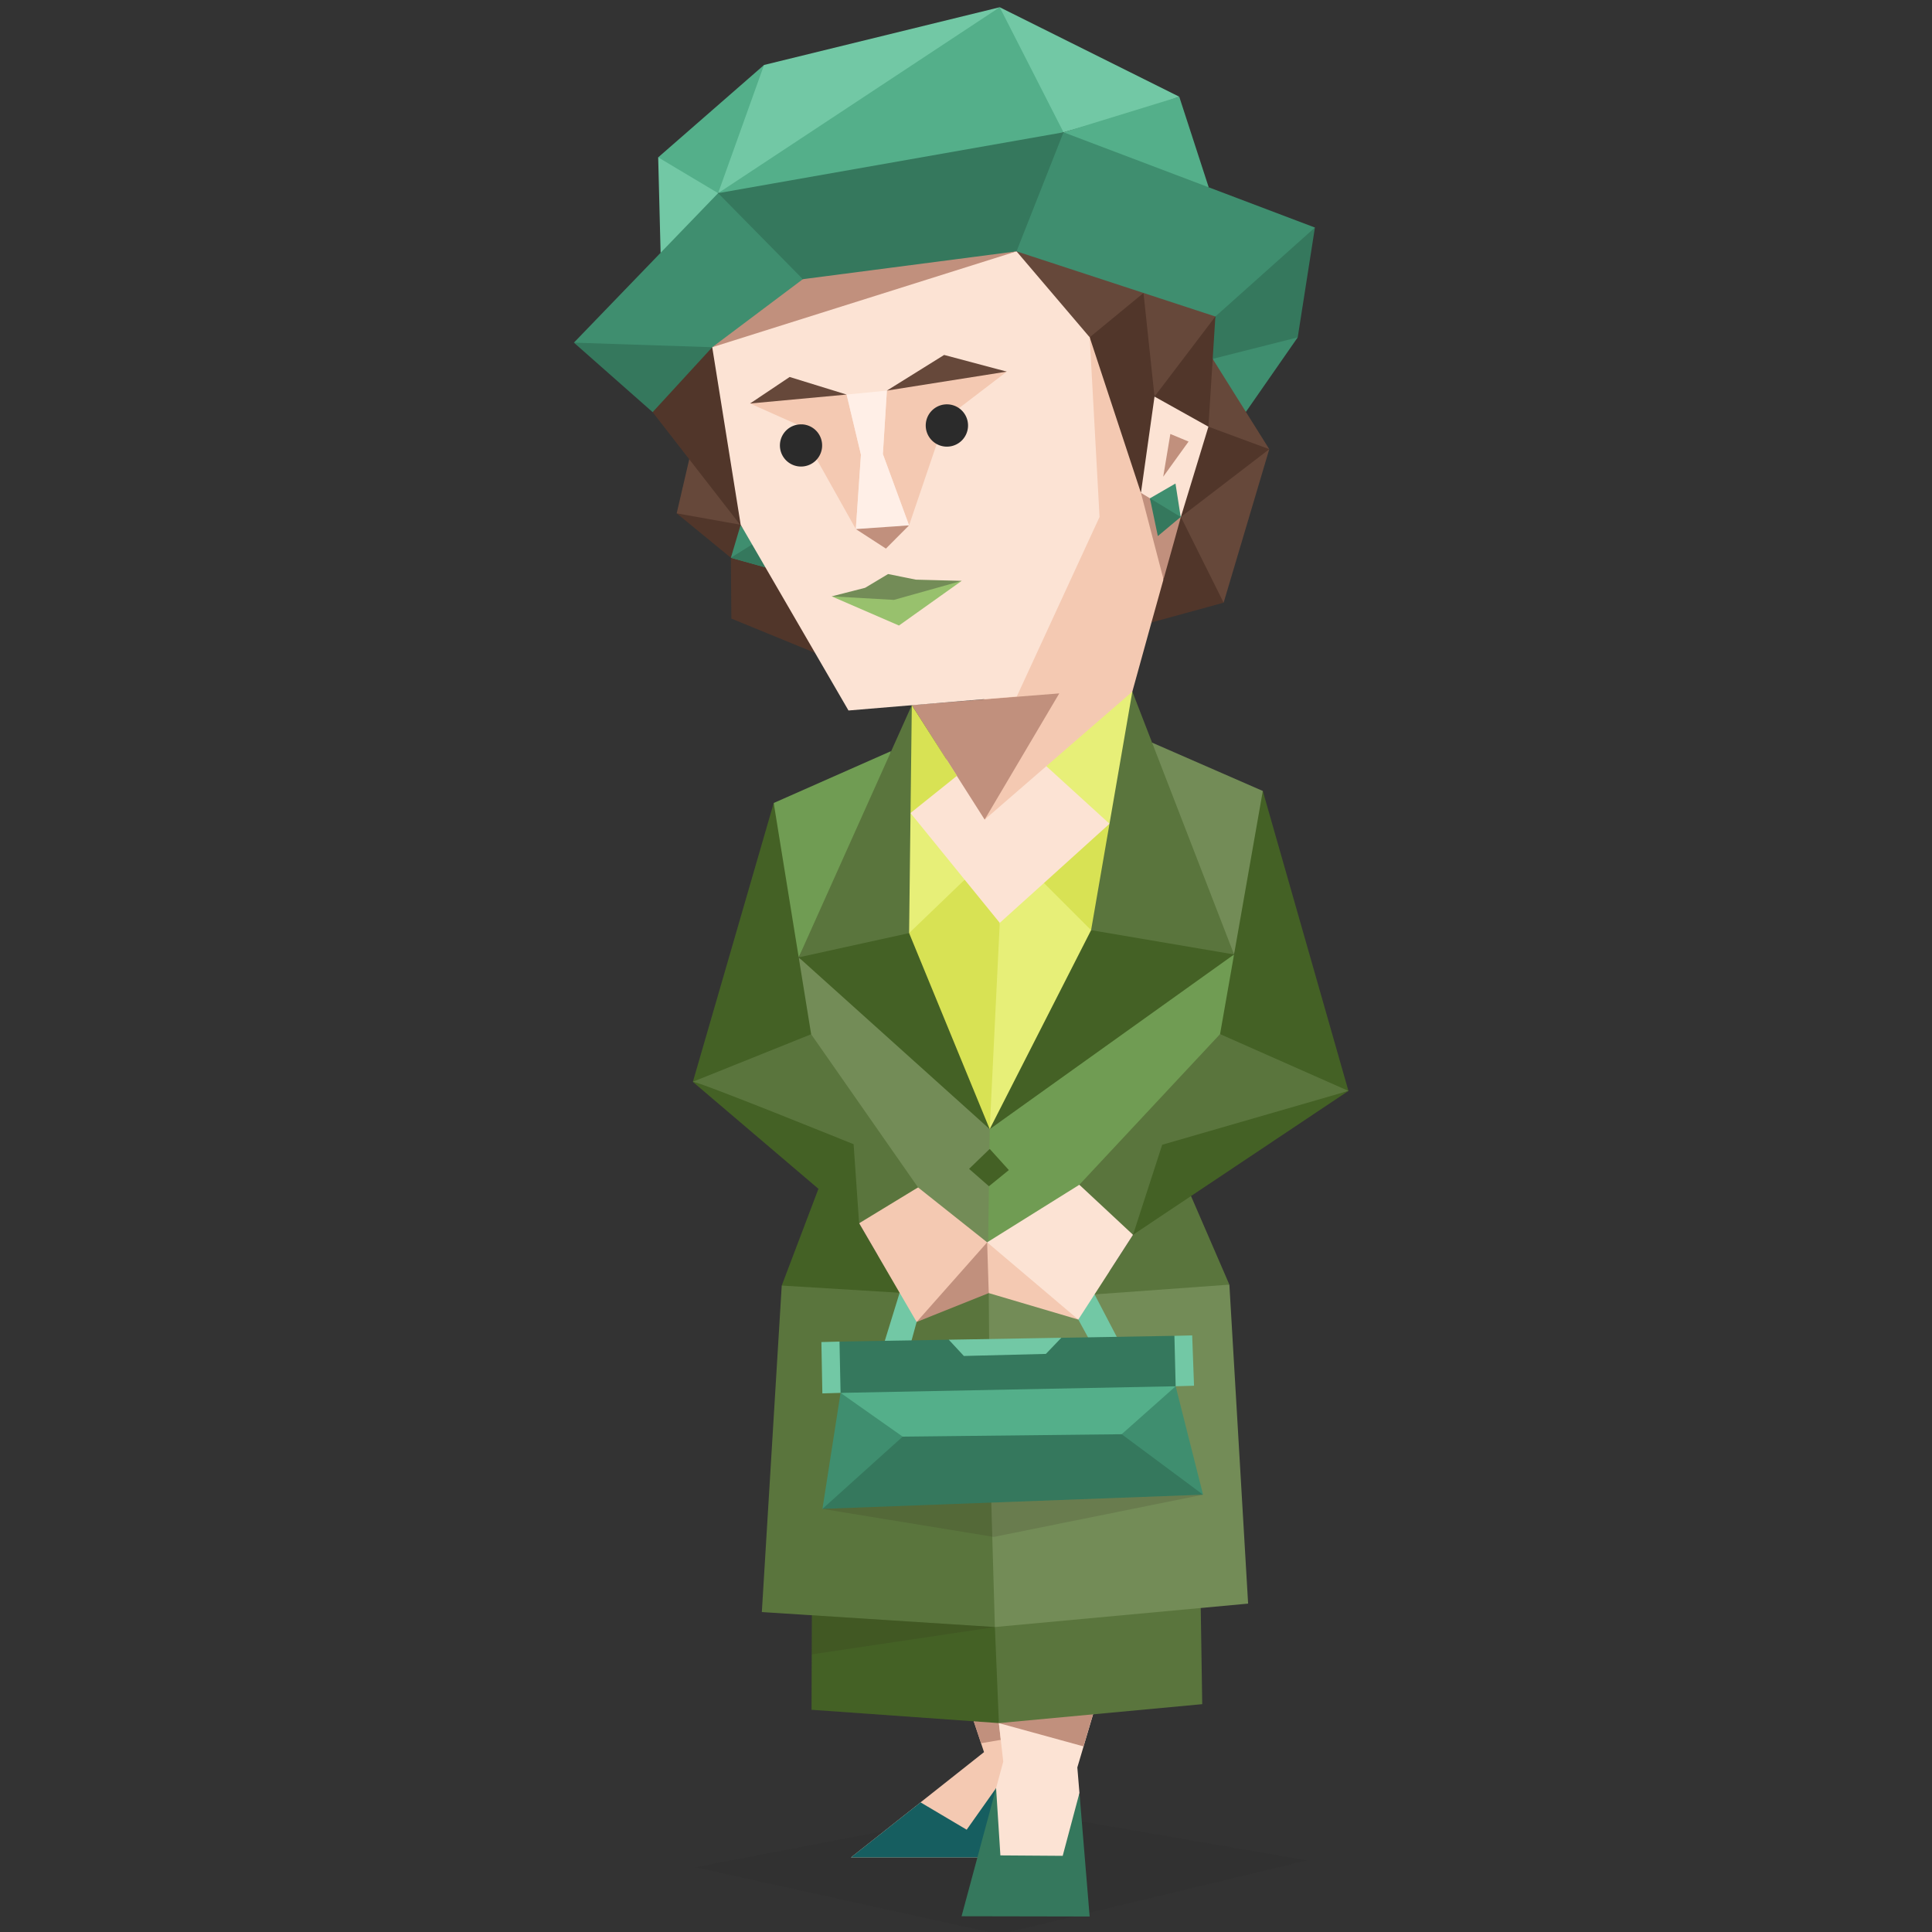 <svg id="Layer_1" data-name="Layer 1" xmlns="http://www.w3.org/2000/svg" viewBox="0 0 400 400"><rect x="0" y="0" width="400" height="400" fill="#333333" stroke="none"/><defs><style>.cls-1,.cls-21{fill:#2b2b2b;}.cls-1,.cls-10,.cls-11,.cls-12,.cls-13,.cls-14,.cls-15,.cls-16,.cls-17,.cls-18,.cls-19,.cls-2,.cls-20,.cls-21,.cls-3,.cls-4,.cls-5,.cls-6,.cls-7,.cls-8,.cls-9{fill-rule:evenodd;}.cls-1,.cls-20{opacity:0.15;}.cls-2{fill:#f4c9b2;}.cls-3{fill:#c1907d;}.cls-4{fill:#165e60;}.cls-5{fill:#fce3d4;}.cls-6{fill:#35785d;}.cls-7{fill:#446125;}.cls-8{fill:#5a753d;}.cls-9{fill:#738c57;}.cls-10{fill:#51362a;}.cls-11{fill:#66483a;}.cls-12{fill:#709c53;}.cls-13{fill:#72c8a5;}.cls-14{fill:#54af8a;}.cls-15{fill:#3f8e6f;}.cls-16{fill:#d8e254;}.cls-17{fill:#e7ef78;}.cls-18{fill:#ffefe7;}.cls-19{fill:#98c16d;}.cls-20{fill:#33231b;}</style></defs><title>diplomats_INFP_famous_fictional_sybil_branson_downtown_abbey</title><polygon class="cls-1" points="143.83 386.59 206.88 400.5 270.71 385.17 207.86 374.33 143.83 386.59"/><polygon class="cls-2" points="203.73 362.76 176.18 384.56 209.49 384.56 222.21 362.84 216.22 319.49 190.6 323.28 203.73 362.76"/><polygon class="cls-3" points="221.94 360.91 219.58 343.83 197.79 344.9 203.12 360.92 207.2 360.22 206.81 356.75 221.94 360.91"/><polygon class="cls-4" points="190.59 373.16 176.18 384.56 209.49 384.56 210.93 382.12 206.23 370.21 200.14 378.82 190.59 373.16"/><polygon class="cls-5" points="203.36 326.38 207.71 364.73 206.23 370.21 204.52 388.13 221.71 389.2 223.49 371.21 223.05 365.93 234.77 326.38 203.36 326.38"/><path class="cls-3" d="M207,358.59l.18,1.63h0Zm-1.6-14.06,1.39,12.22,17.54,4.82,5.41-18.25Z"/><polygon class="cls-6" points="206.23 370.21 199.08 396.74 225.6 396.79 223.49 371.21 220.02 384.23 207.12 384.14 206.23 370.21"/><polygon class="cls-5" points="194.14 158.26 203.94 152.44 226.4 152.38 237.37 178.16 205.49 202.59 180.14 170.8 194.14 158.26"/><polygon class="cls-2" points="224.55 63.47 221.23 96.87 203.76 141.13 203.86 169.69 216.63 158.63 227.11 158.67 234.44 143.19 238.4 128.87 242.58 124.42 240.89 119.94 240.57 112.03 239.75 109.7 235.06 67.22 224.55 63.47"/><polygon class="cls-7" points="204.11 334.13 171.71 332.6 168.09 334.42 168.02 353.99 206.81 356.75 209.23 344.31 207.78 336.44 204.11 334.13"/><polygon class="cls-8" points="245.56 330.51 207.89 333.78 205.98 336.85 206.81 356.75 248.91 352.83 248.6 332.92 245.56 330.51"/><polygon class="cls-8" points="172.42 259.98 161.85 266.16 157.73 333.76 205.98 336.86 209.94 333.82 209.31 293.88 204.59 263.88 194.88 259.58 172.42 259.98"/><polygon class="cls-7" points="161.85 266.16 186.26 267.65 177.88 253.26 174.11 243.65 169.46 246.1 161.85 266.16"/><polygon class="cls-9" points="217.28 262.54 204.71 267.72 205 303.01 205.98 336.86 258.41 332.01 254.53 265.97 241.15 263.89 217.28 262.54"/><polygon class="cls-8" points="246.59 247.63 241.58 246.27 234.58 255.65 226.62 267.99 254.53 265.97 246.59 247.63"/><polygon class="cls-10" points="151.42 128.07 151.32 115.48 155.8 113.87 162.24 119.3 168.74 135.17 151.42 128.07"/><polygon class="cls-10" points="140.1 106.28 151.32 115.48 154.48 111.05 154.81 104.97 144.68 102.11 140.1 106.28"/><polygon class="cls-11" points="140.1 106.28 153.74 108.72 144.3 88.2 140.1 106.28"/><polygon class="cls-10" points="238.4 128.87 253.34 124.78 251.56 111.77 244.49 107.03 240.57 112.03 240.89 119.94 238.4 128.87"/><polygon class="cls-3" points="203.86 169.69 219.31 143.56 188.77 145.98 203.86 169.69"/><polygon class="cls-9" points="165.36 198.21 162.23 221.52 191.13 259.77 204.54 262.47 209.49 257.8 206.14 231.36 182.67 210.74 165.36 198.21"/><polygon class="cls-12" points="229.41 210 204.91 233.78 204.52 261.67 220.97 259.68 256.23 222.26 255.5 197.61 229.41 210"/><polygon class="cls-13" points="136.27 32.58 136.77 52.34 148.95 47.79 148.68 39.99 145.87 32.11 136.27 32.58"/><polygon class="cls-14" points="158.19 13.45 136.27 32.58 148.68 39.99 159.98 20.74 158.19 13.45"/><polygon class="cls-13" points="206.98 1.5 158.19 13.45 148.68 39.99 186.83 19.65 206.98 1.5"/><polygon class="cls-14" points="220.19 27.39 218.62 11.98 206.98 1.5 148.68 39.99 167.38 42.11 199.98 36.63 220.19 27.39"/><polygon class="cls-13" points="244.15 20.02 236.15 22.93 220.19 27.39 206.98 1.5 244.15 20.02"/><polygon class="cls-14" points="236.42 39.37 220.19 27.39 244.15 20.02 250.25 38.78 236.42 39.37"/><polygon class="cls-6" points="268.68 69.85 272.24 47.11 256.71 53.77 251.63 65.53 249.85 72.52 251.07 74.3 258.11 77.01 268.68 69.85"/><polygon class="cls-15" points="257.95 85.28 268.68 69.85 251.07 74.3 252.79 82.73 257.95 85.28"/><polygon class="cls-15" points="174.03 288.38 170.28 312.4 185.11 305.03 186.89 297.44 183.45 291.3 174.03 288.38"/><polygon class="cls-6" points="202.16 295.23 186.89 297.44 170.28 312.4 249.08 309.46 234.43 294.99 202.16 295.23"/><polygon class="cls-15" points="243.41 287.01 234.4 289.23 232.23 296.94 249.08 309.46 243.41 287.01"/><polygon class="cls-14" points="174.03 288.38 208.09 284.08 243.41 287.01 232.23 296.94 186.89 297.44 174.03 288.38"/><polygon class="cls-13" points="186.26 267.65 182 281.46 184.55 283.38 187.68 281.36 189.78 273.7 189.21 269.84 186.26 267.65"/><polygon class="cls-13" points="223.25 267.02 223.25 273.2 227.34 280.68 231.42 281.97 233.2 280.58 226.62 267.99 223.25 267.02"/><polygon class="cls-3" points="204.71 267.72 189.78 273.7 193.52 262.6 204.38 257.21 206.29 263.09 204.71 267.72"/><polygon class="cls-2" points="223.25 273.2 215.99 262.88 204.38 257.21 204.71 267.72 223.25 273.2"/><polygon class="cls-2" points="190.07 245.84 204.38 257.21 189.78 273.7 177.88 253.26 182.54 247.62 190.07 245.84"/><polygon class="cls-5" points="223.47 245.29 204.38 257.21 223.25 273.2 234.58 255.65 230.18 247.01 223.47 245.29"/><polygon class="cls-12" points="160.19 166.25 158.91 180.1 165.36 198.21 181.31 189.45 184.44 155.53 160.19 166.25"/><polygon class="cls-9" points="238.52 153.75 238.57 187.55 255.5 197.61 261.69 179.63 261.45 163.76 238.52 153.75"/><polygon class="cls-8" points="143.46 223.96 172.06 238.43 177.88 253.26 190.07 245.84 167.94 214.13 154.3 207.59 143.46 223.96"/><polygon class="cls-7" points="160.19 166.25 167.94 214.13 143.46 223.96 160.19 166.25"/><polygon class="cls-8" points="223.47 245.29 252.6 214.1 268.63 212.05 279.18 225.86 243.65 238.35 234.58 255.65 223.47 245.29"/><polygon class="cls-7" points="261.45 163.76 252.6 214.1 279.18 225.86 261.45 163.76"/><path class="cls-7" d="M143.46,224l34.41,29.3-1.14-16.4s-32.9-13.34-33.27-12.9"/><polygon class="cls-7" points="279.18 225.86 234.58 255.65 240.62 237.01 279.18 225.86"/><polygon class="cls-7" points="204.91 237.87 200.64 242 204.75 245.6 208.87 242.25 204.91 237.87"/><polygon class="cls-16" points="199.72 182.13 187.01 189.7 184.09 202.18 192.83 214.2 204.91 233.78 209.55 211.42 206.99 191.07 199.72 182.13"/><polygon class="cls-17" points="188.51 168.33 199.72 182.13 188.22 193.19 185.79 186.05 188.51 168.33"/><polygon class="cls-16" points="198.13 160.62 188.51 168.33 186.04 159.08 188.78 146 198.13 160.62"/><polygon class="cls-17" points="234.44 143.19 226.18 150.35 216.63 158.63 229.71 170.55 235.47 161.29 234.44 143.19"/><polygon class="cls-17" points="216.14 182.82 206.99 191.07 204.91 233.78 220.2 218.86 229.99 199.96 229.41 190.98 216.14 182.82"/><polygon class="cls-16" points="229.71 170.55 216.14 182.82 225.9 192.58 233.56 185.43 229.71 170.55"/><polygon class="cls-7" points="165.36 198.21 174.16 181.19 188.22 193.18 204.91 233.78 165.36 198.21"/><polygon class="cls-7" points="243.66 178.67 225.9 192.58 204.91 233.78 255.5 197.61 243.66 178.67"/><polygon class="cls-8" points="188.78 146 165.36 198.21 188.22 193.19 188.78 146"/><polygon class="cls-8" points="234.44 143.19 225.9 192.58 255.5 197.61 234.44 143.19"/><polygon class="cls-3" points="236.22 102.04 240.89 119.94 243.07 112.15 244.49 107.03 239.44 102.04 236.22 102.04"/><polygon class="cls-11" points="262.79 93 252.65 96.42 244.49 107.03 253.34 124.78 262.79 93"/><polygon class="cls-10" points="254.57 87.79 250.19 88.34 244.85 98.89 244.49 107.03 262.79 93 254.57 87.79"/><polygon class="cls-11" points="251.07 74.3 262.79 93 250.19 88.34 248.27 80.94 251.07 74.3"/><polygon class="cls-10" points="251.63 65.53 250.19 88.34 243.68 87.86 239.03 82.11 243.55 71.29 251.63 65.53"/><polygon class="cls-11" points="235.81 58.78 235.12 69.71 239.03 82.11 251.63 65.53 246.13 60.69 235.81 58.78"/><polygon class="cls-10" points="228.54 64.23 236.75 60.66 239.03 82.11 239.07 94.04 236.22 102.04 225.61 69.83 228.54 64.23"/><polygon class="cls-11" points="210.46 52.04 214.45 62.87 225.61 69.83 236.75 60.66 224.71 53.55 210.46 52.04"/><polygon class="cls-5" points="244.49 107.03 250.19 88.34 239.03 82.11 236.22 102.04 244.49 107.03"/><polygon class="cls-3" points="242.31 89.85 240.83 98.7 246.08 91.42 242.31 89.85"/><polygon class="cls-15" points="238.08 103.17 243.37 100.11 244.45 107.03 240.07 108.72 238.08 103.17"/><polygon class="cls-6" points="238.08 103.17 244.45 107.03 239.72 110.99 238.08 103.17"/><polygon class="cls-15" points="153.35 108.64 151.32 115.48 158.47 117.47 158.96 109.71 153.35 108.64"/><polygon class="cls-6" points="157.37 111.68 151.32 115.48 158.47 117.47 158.96 109.71 157.37 111.68"/><polygon class="cls-10" points="147.46 69.68 137.59 77.52 135.12 85.33 153.84 109.42 150.19 83.96 147.46 69.68"/><polygon class="cls-6" points="118.82 70.94 135.12 85.33 147.46 71.89 134.02 68.75 118.82 70.94"/><polygon class="cls-15" points="148.68 39.99 118.82 70.94 147.46 71.89 158.76 69.14 166.22 57.8 160.19 45.74 148.68 39.99"/><polygon class="cls-6" points="220.19 27.39 148.68 39.99 166.22 57.8 185.39 59.69 210.46 52.04 220.46 38.07 220.19 27.39"/><polygon class="cls-15" points="272.24 47.11 220.19 27.39 210.46 52.04 251.63 65.53 272.24 47.11"/><polygon class="cls-5" points="225.61 69.83 210.46 52.04 168.96 60.95 147.46 71.89 153.35 108.64 175.67 147.1 210.52 144.19 227.65 107.03 225.61 69.83"/><polygon class="cls-3" points="147.46 71.89 210.46 52.04 166.22 57.8 147.46 71.89"/><polygon class="cls-2" points="155.29 83.54 162.9 79.69 175.28 81.69 178.25 94.14 177.19 109.54 165.06 87.9 155.29 83.54"/><polygon class="cls-2" points="183.62 80.87 182.79 94.01 188.21 108.77 195.72 86.67 208.45 76.94 195.57 76.65 183.62 80.87"/><polygon class="cls-3" points="177.19 109.54 183.42 113.58 188.21 108.77 182.62 107.44 177.19 109.54"/><polygon class="cls-18" points="175.28 81.69 178.25 94.14 177.19 109.54 188.21 108.77 182.79 94.01 183.62 80.87 175.28 81.69"/><polygon class="cls-11" points="163.49 78.05 155.29 83.54 175.28 81.69 163.49 78.05"/><polygon class="cls-11" points="195.47 73.49 183.62 80.87 208.45 76.94 195.47 73.49"/><polygon class="cls-19" points="172.19 123.47 184.42 122.96 199.11 120.26 186.12 129.51 172.19 123.47"/><polygon class="cls-9" points="179.11 121.7 172.19 123.47 185.08 124.2 199.11 120.26 189.62 120.01 183.87 118.85 179.11 121.7"/><polygon class="cls-20" points="168.09 334.42 205.98 336.86 168.06 342.52 168.09 334.42"/><polygon class="cls-20" points="205.75 318.2 249.08 309.46 170.28 312.4 205.75 318.2"/><polygon class="cls-6" points="173.81 277.76 171.08 283.28 174.03 288.38 243.41 287.01 245.23 281.14 243.15 276.57 219.74 276.97 208.08 279.57 196.43 277.37 173.81 277.76"/><polygon class="cls-13" points="173.81 277.76 174.03 288.38 170.26 288.49 170.06 277.86 173.81 277.76"/><polygon class="cls-13" points="243.15 276.57 243.41 287.01 247.21 286.9 246.83 276.48 243.15 276.57"/><polygon class="cls-13" points="196.43 277.37 199.56 280.74 216.54 280.31 219.74 276.97 196.43 277.37"/><path class="cls-21" d="M166.09,87.86A4.37,4.37,0,1,1,161.48,92a4.36,4.36,0,0,1,4.61-4.13"/><path class="cls-21" d="M196.28,83.72a4.38,4.38,0,1,1-4.61,4.13,4.38,4.38,0,0,1,4.61-4.13"/></svg>